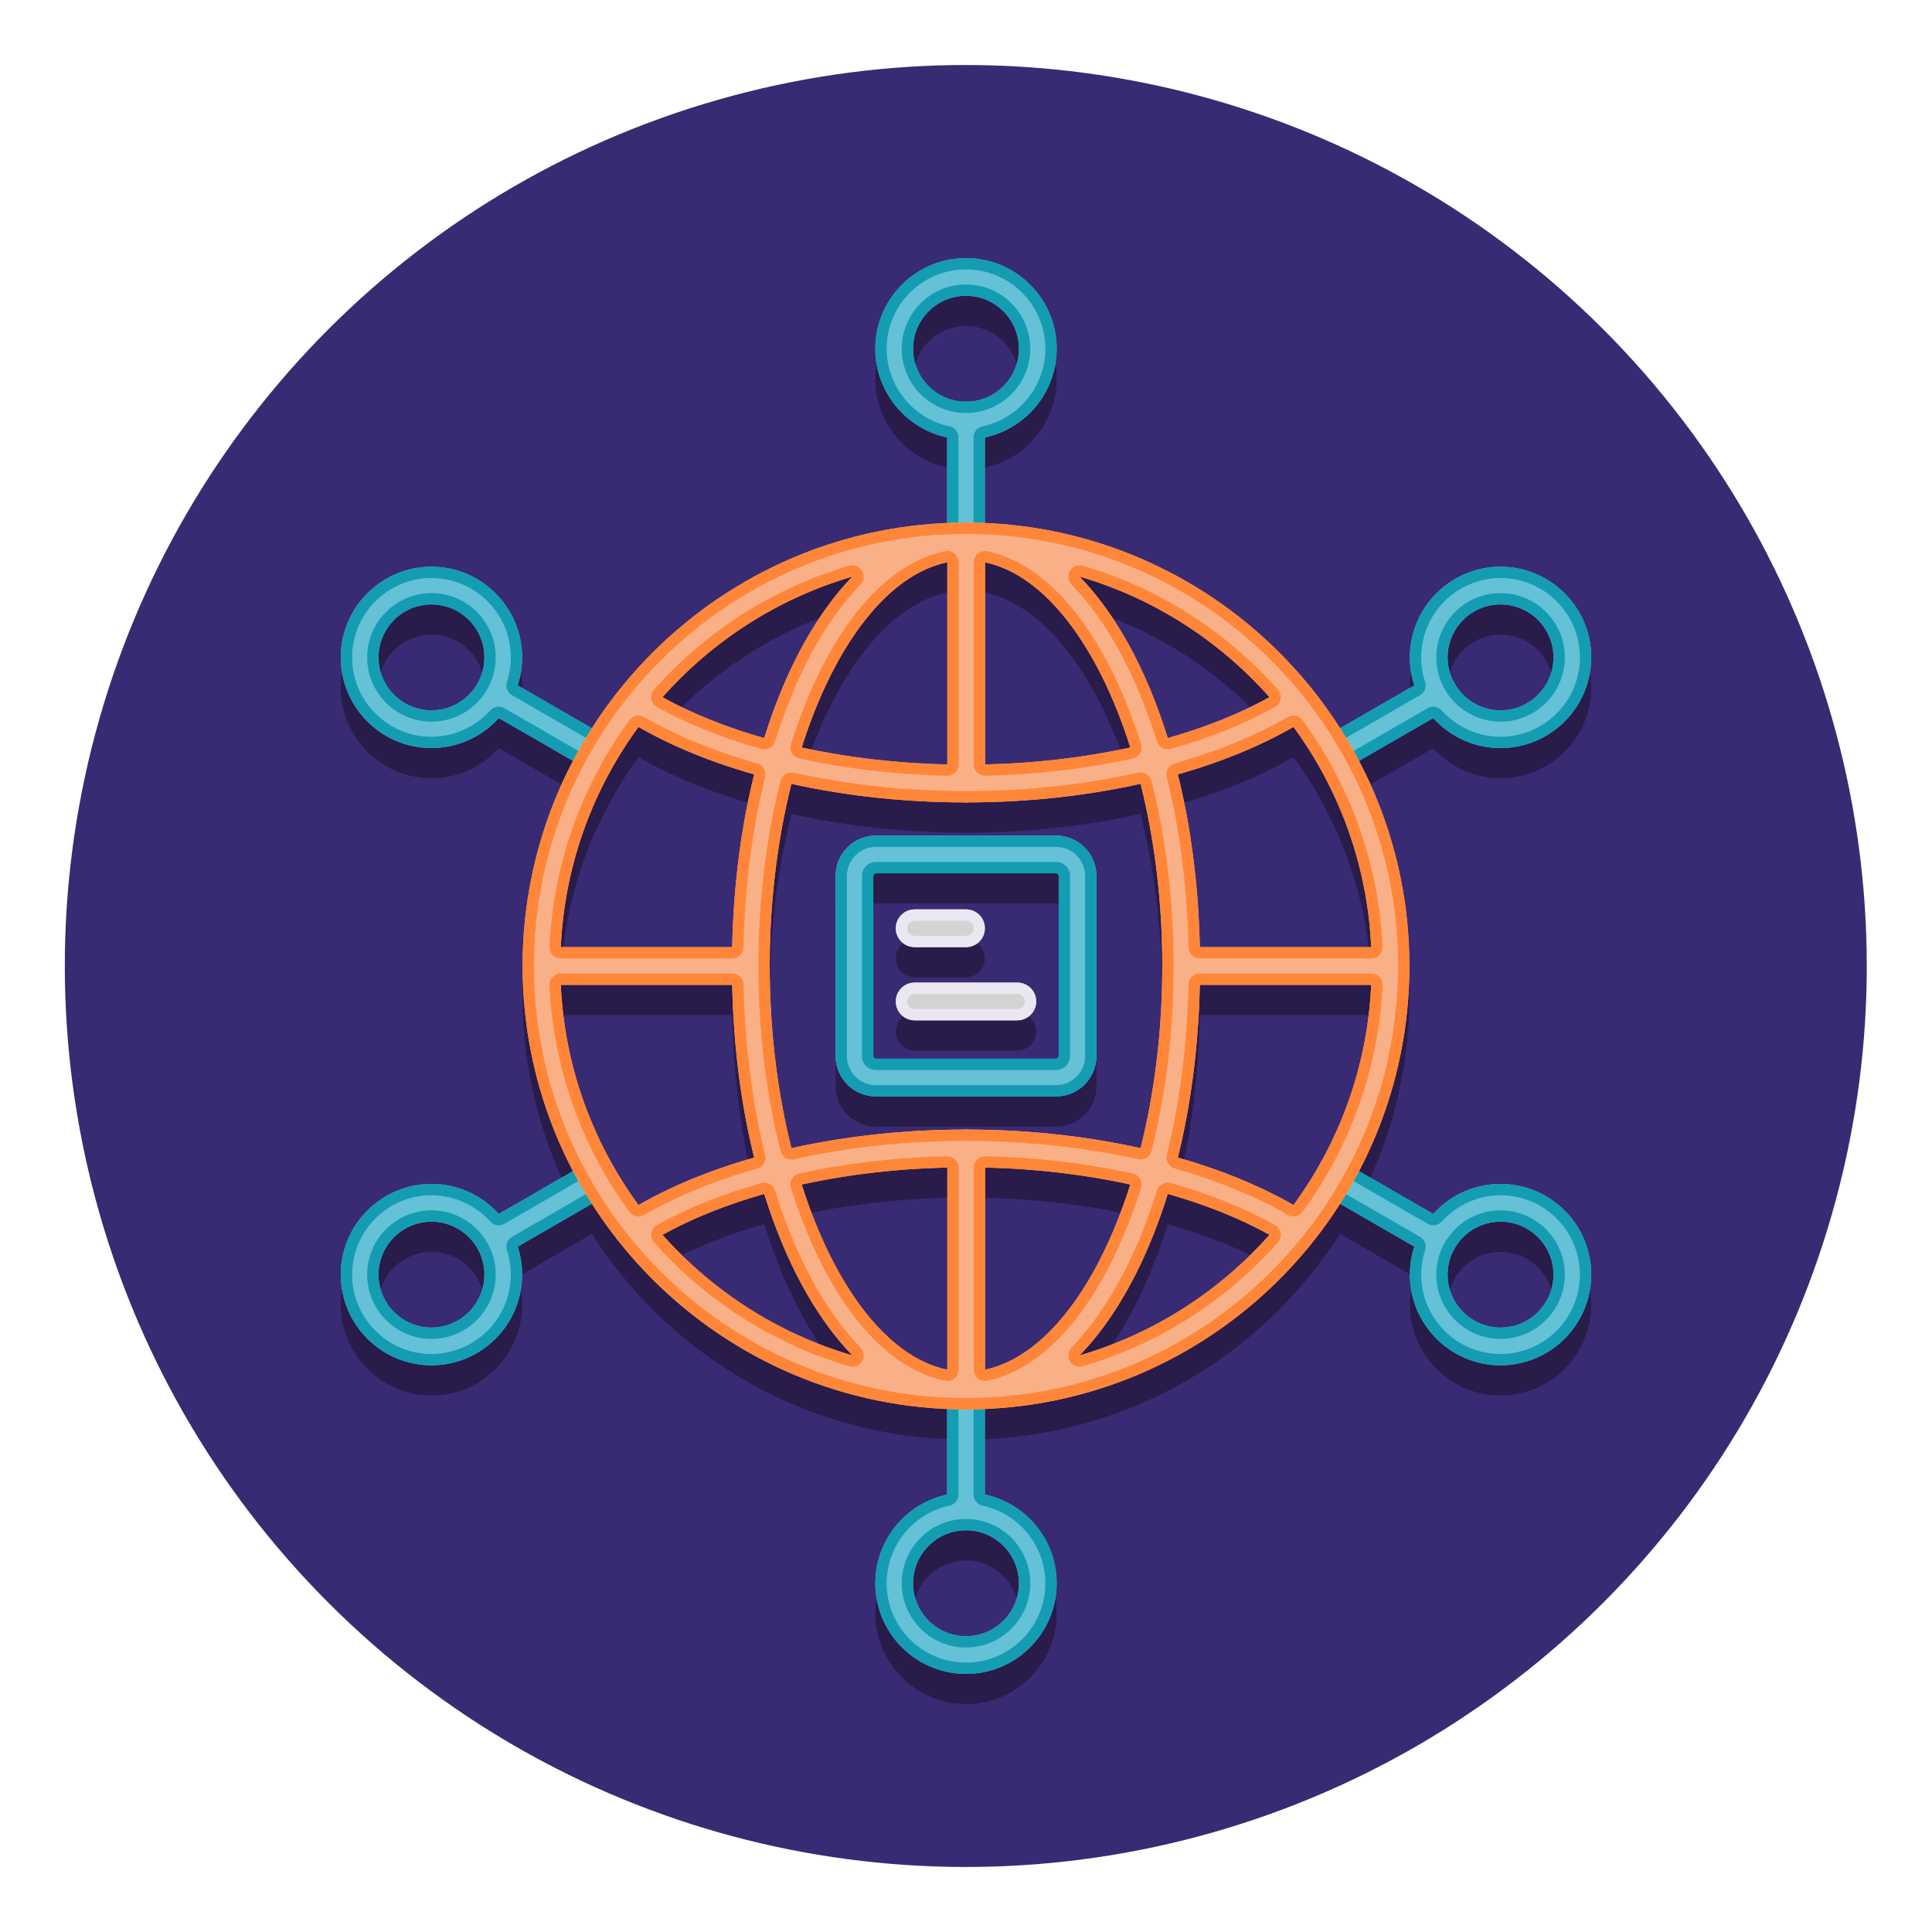 <?xml version="1.0" encoding="utf-8"?>
<!-- Generator: Adobe Illustrator 24.0.0, SVG Export Plug-In . SVG Version: 6.00 Build 0)  -->
<svg version="1.1" id="Layer_1" xmlns="http://www.w3.org/2000/svg" xmlns:xlink="http://www.w3.org/1999/xlink" x="0px" y="0px"
	 viewBox="0 0 256 256" style="enable-background:new 0 0 256 256;" xml:space="preserve">
<style type="text/css">
	.st0{fill:#382B73;}
	.st1{fill:#291B4A;}
	.st2{fill:#ED9ABC;}
	.st3{fill:#E54890;}
	.st4{fill:#D3D3D3;}
	.st5{fill:#EBE7F2;}
	.st6{fill:#F9B087;}
	.st7{fill:#FF8639;}
	.st8{fill:#65C1D6;}
	.st9{fill:#149CB2;}
</style>
<g>
	<g>
		<g>
			<g>
				<g>
					
						<ellipse transform="matrix(0.707 -0.707 0.707 0.707 -53.019 128)" class="st0" cx="128" cy="128" rx="119.4" ry="119.4"/>
				</g>
			</g>
		</g>
	</g>
	<g>
		<g>
			<g>
				<g>
					<path class="st1" d="M57.17,160.878c-6.625,0-12.016,5.39-12.016,12.016c0,6.625,5.391,12.015,12.016,12.015
						s12.015-5.39,12.015-12.015c0-1.295-0.212-2.539-0.592-3.708l9.85-5.687c10.02,15.709,27.285,26.359,47.058,27.191v11.348
						c-5.429,1.154-9.516,5.982-9.516,11.75c0,6.625,5.391,12.015,12.016,12.015s12.016-5.39,12.016-12.015
						c0-5.768-4.087-10.595-9.516-11.75V190.69c19.772-0.833,37.038-11.483,47.058-27.191l9.85,5.687
						c-0.38,1.169-0.592,2.414-0.592,3.708c0,6.625,5.39,12.015,12.015,12.015s12.016-5.39,12.016-12.015
						c0-6.625-5.391-12.016-12.016-12.016c-3.536,0-6.71,1.545-8.911,3.984l-9.853-5.689c4.262-8.133,6.687-17.373,6.687-27.174
						s-2.425-19.041-6.687-27.174l9.853-5.689c2.201,2.439,5.375,3.984,8.911,3.984c6.625,0,12.016-5.39,12.016-12.016
						c0-6.625-5.391-12.015-12.016-12.015s-12.015,5.39-12.015,12.015c0,1.295,0.212,2.539,0.592,3.708l-9.85,5.687
						c-10.02-15.709-27.285-26.359-47.058-27.191V61.962c5.429-1.154,9.516-5.982,9.516-11.75c0-6.625-5.391-12.015-12.016-12.015
						s-12.016,5.39-12.016,12.015c0,5.768,4.087,10.595,9.516,11.75V73.31c-19.772,0.833-37.038,11.483-47.058,27.191l-9.85-5.687
						c0.38-1.169,0.592-2.414,0.592-3.708c0-6.625-5.39-12.015-12.015-12.015s-12.016,5.39-12.016,12.015
						c0,6.625,5.391,12.016,12.016,12.016c3.536,0,6.71-1.545,8.911-3.984l9.853,5.689c-4.262,8.133-6.687,17.373-6.687,27.174
						s2.425,19.041,6.687,27.174l-9.853,5.689C63.88,162.423,60.706,160.878,57.17,160.878z M57.17,179.909
						c-3.868,0-7.016-3.147-7.016-7.015c0-3.869,3.147-7.016,7.016-7.016s7.015,3.147,7.015,7.016
						C64.185,176.762,61.038,179.909,57.17,179.909z M198.83,165.878c3.868,0,7.016,3.147,7.016,7.016
						c0,3.868-3.147,7.015-7.016,7.015s-7.015-3.147-7.015-7.015C191.815,169.025,194.962,165.878,198.83,165.878z M198.83,84.091
						c3.868,0,7.016,3.147,7.016,7.015c0,3.869-3.147,7.016-7.016,7.016s-7.015-3.147-7.015-7.016
						C191.815,87.238,194.962,84.091,198.83,84.091z M57.17,98.122c-3.868,0-7.016-3.147-7.016-7.016
						c0-3.868,3.147-7.015,7.016-7.015s7.015,3.147,7.015,7.015C64.185,94.975,61.038,98.122,57.17,98.122z M87.79,167.619
						c3.936-2.182,8.495-3.999,13.482-5.416c2.794,8.998,6.819,16.385,11.671,21.389C103.102,180.715,94.423,175.098,87.79,167.619z
						 M106.234,160.959c6.032-1.324,12.552-2.098,19.292-2.251v26.785C117.544,183.851,110.49,174.378,106.234,160.959z
						 M135.016,213.788c0,3.868-3.147,7.015-7.016,7.015s-7.016-3.147-7.016-7.015s3.147-7.015,7.016-7.015
						S135.016,209.919,135.016,213.788z M130.525,185.485v-26.775c6.726,0.155,13.227,0.927,19.241,2.247
						C145.52,174.349,138.487,183.813,130.525,185.485z M143.056,183.592c4.853-5.004,8.878-12.393,11.672-21.392
						c4.987,1.418,9.546,3.234,13.483,5.417C161.579,175.097,152.899,180.714,143.056,183.592z M171.387,163.682
						c-4.444-2.557-9.625-4.675-15.319-6.292c1.716-6.946,2.738-14.676,2.911-22.89h22.711
						C181.189,145.379,177.436,155.42,171.387,163.682z M171.386,100.316c6.05,8.262,9.803,18.304,10.304,29.184h-22.711
						c-0.173-8.216-1.195-15.947-2.912-22.894C161.762,104.989,166.944,102.872,171.386,100.316z M168.209,96.38
						c-3.936,2.182-8.494,3.999-13.482,5.417c-2.794-8.997-6.819-16.385-11.671-21.389C152.898,83.285,161.577,88.902,168.209,96.38
						z M130.525,78.515c7.961,1.671,14.993,11.135,19.241,24.526c-6.017,1.321-12.519,2.095-19.241,2.25V78.515z M151.127,107.851
						c1.834,7.309,2.884,15.528,2.884,24.149c0,8.621-1.049,16.838-2.883,24.147c-7.199-1.606-15.032-2.471-23.098-2.473
						c-0.001,0-0.003,0-0.004,0c-0.001,0-0.002,0-0.003,0c-0.007,0-0.015,0-0.022,0c-8.07,0-15.915,0.866-23.127,2.475
						c-1.834-7.309-2.883-15.528-2.883-24.149c0-8.621,1.049-16.838,2.883-24.147c7.208,1.608,15.052,2.473,23.128,2.473
						c0.007,0,0.015,0,0.022,0c0.001,0,0.002,0,0.003,0c0.001,0,0.003,0,0.004,0C136.089,110.324,143.924,109.458,151.127,107.851z
						 M120.984,50.212c0-3.868,3.147-7.015,7.016-7.015s7.016,3.147,7.016,7.015s-3.147,7.015-7.016,7.015
						S120.984,54.081,120.984,50.212z M125.525,78.507v26.784c-6.744-0.152-13.263-0.925-19.292-2.248
						C110.489,89.623,117.543,80.149,125.525,78.507z M112.944,80.408c-4.853,5.004-8.878,12.393-11.672,21.392
						c-4.987-1.418-9.546-3.234-13.483-5.417C94.421,88.903,103.101,83.286,112.944,80.408z M84.613,100.318
						c4.443,2.557,9.624,4.675,15.319,6.292c-1.716,6.946-2.737,14.676-2.911,22.89H74.31
						C74.811,118.62,78.564,108.58,84.613,100.318z M74.31,134.5h22.711c0.173,8.216,1.195,15.947,2.912,22.894
						c-5.696,1.617-10.878,3.733-15.319,6.289C78.564,155.421,74.811,145.38,74.31,134.5z"/>
				</g>
			</g>
		</g>
		<g>
			<g>
				<g>
					<path class="st1" d="M139.944,149.282c2.943,0,5.338-2.395,5.338-5.338v-23.888c0-2.943-2.395-5.338-5.338-5.338h-23.889
						c-2.943,0-5.338,2.395-5.338,5.338v23.888c0,2.943,2.395,5.338,5.338,5.338H139.944z M115.718,143.944v-23.888
						c0-0.187,0.151-0.338,0.338-0.338h23.889c0.187,0,0.338,0.152,0.338,0.338v23.888c0,0.187-0.151,0.338-0.338,0.338h-23.889
						C115.869,144.282,115.718,144.13,115.718,143.944z"/>
				</g>
			</g>
		</g>
		<g>
			<g>
				<g>
					<path class="st1" d="M128,129.5c1.381,0,2.5-1.119,2.5-2.5s-1.119-2.5-2.5-2.5h-6.801c-1.381,0-2.5,1.119-2.5,2.5
						s1.119,2.5,2.5,2.5H128z"/>
				</g>
			</g>
		</g>
		<g>
			<g>
				<g>
					<path class="st1" d="M134.801,139.199c1.381,0,2.5-1.119,2.5-2.5s-1.119-2.5-2.5-2.5h-13.602c-1.381,0-2.5,1.119-2.5,2.5
						s1.119,2.5,2.5,2.5H134.801z"/>
				</g>
			</g>
		</g>
	</g>
	<g>
		<g>
			<g>
				<g>
					<g>
						<path class="st8" d="M130.5,71.747V55.728c0-1.381-1.119-2.5-2.5-2.5s-2.5,1.119-2.5,2.5v16.019c0,1.381,1.119,2.5,2.5,2.5
							S130.5,73.127,130.5,71.747z"/>
					</g>
				</g>
			</g>
			<g>
				<g>
					<g>
						<path class="st8" d="M130.5,200.272v-16.019c0-1.381-1.119-2.5-2.5-2.5s-2.5,1.119-2.5,2.5v16.019c0,1.381,1.119,2.5,2.5,2.5
							S130.5,201.653,130.5,200.272z"/>
					</g>
				</g>
			</g>
			<g>
				<g>
					<g>
						<g>
							<path class="st8" d="M140.016,46.212c0-6.625-5.391-12.015-12.016-12.015s-12.016,5.39-12.016,12.015
								S121.375,58.228,128,58.228S140.016,52.837,140.016,46.212z M120.984,46.212c0-3.868,3.147-7.015,7.016-7.015
								s7.016,3.147,7.016,7.015s-3.147,7.015-7.016,7.015S120.984,50.081,120.984,46.212z"/>
						</g>
					</g>
				</g>
				<g>
					<g>
						<g>
							<path class="st8" d="M140.016,209.788c0-6.625-5.391-12.015-12.016-12.015s-12.016,5.39-12.016,12.015
								s5.391,12.015,12.016,12.015S140.016,216.413,140.016,209.788z M120.984,209.788c0-3.868,3.147-7.015,7.016-7.015
								s7.016,3.147,7.016,7.015s-3.147,7.015-7.016,7.015S120.984,213.656,120.984,209.788z"/>
						</g>
					</g>
				</g>
			</g>
		</g>
		<g>
			<g>
				<g>
					<g>
						<path class="st8" d="M65.412,166.637c0.425,0,0.854-0.108,1.248-0.335l13.873-8.01c1.195-0.69,1.605-2.219,0.915-3.415
							c-0.69-1.197-2.223-1.605-3.415-0.915l-13.873,8.01c-1.195,0.69-1.605,2.219-0.915,3.415
							C63.708,166.188,64.549,166.637,65.412,166.637z"/>
					</g>
				</g>
			</g>
			<g>
				<g>
					<g>
						<path class="st8" d="M176.719,102.374c0.425,0,0.854-0.108,1.248-0.335l13.873-8.01c1.195-0.69,1.605-2.219,0.915-3.415
							c-0.69-1.197-2.222-1.605-3.415-0.915l-13.873,8.01c-1.195,0.69-1.605,2.219-0.915,3.415
							C175.015,101.926,175.855,102.374,176.719,102.374z"/>
					</g>
				</g>
			</g>
			<g>
				<g>
					<g>
						<g>
							<path class="st8" d="M69.185,168.894c0-6.625-5.39-12.016-12.015-12.016s-12.016,5.39-12.016,12.016
								c0,6.625,5.391,12.015,12.016,12.015S69.185,175.519,69.185,168.894z M50.154,168.894c0-3.869,3.147-7.016,7.016-7.016
								s7.015,3.147,7.015,7.016c0,3.868-3.146,7.015-7.015,7.015S50.154,172.762,50.154,168.894z"/>
						</g>
					</g>
				</g>
				<g>
					<g>
						<g>
							<path class="st8" d="M210.846,87.106c0-6.625-5.391-12.015-12.016-12.015s-12.015,5.39-12.015,12.015
								c0,6.625,5.39,12.016,12.015,12.016S210.846,93.731,210.846,87.106z M191.815,87.106c0-3.868,3.146-7.015,7.015-7.015
								s7.016,3.147,7.016,7.015c0,3.869-3.147,7.016-7.016,7.016S191.815,90.975,191.815,87.106z"/>
						</g>
					</g>
				</g>
			</g>
		</g>
		<g>
			<g>
				<g>
					<g>
						<path class="st8" d="M78.033,102.039c0.394,0.228,0.823,0.335,1.248,0.335c0.863,0,1.704-0.448,2.167-1.25
							c0.69-1.196,0.28-2.725-0.915-3.415l-13.873-8.01c-1.193-0.69-2.725-0.282-3.415,0.915c-0.69,1.196-0.28,2.725,0.915,3.415
							L78.033,102.039z"/>
					</g>
				</g>
			</g>
			<g>
				<g>
					<g>
						<path class="st8" d="M189.34,166.301c0.394,0.228,0.823,0.335,1.248,0.335c0.863,0,1.704-0.448,2.167-1.25
							c0.69-1.196,0.28-2.725-0.915-3.415l-13.873-8.01c-1.192-0.69-2.725-0.282-3.415,0.915c-0.69,1.196-0.28,2.725,0.915,3.415
							L189.34,166.301z"/>
					</g>
				</g>
			</g>
			<g>
				<g>
					<g>
						<g>
							<path class="st8" d="M210.846,168.894c0-6.625-5.391-12.016-12.016-12.016s-12.015,5.39-12.015,12.016
								c0,6.625,5.39,12.015,12.015,12.015S210.846,175.519,210.846,168.894z M191.815,168.894c0-3.869,3.146-7.016,7.015-7.016
								s7.016,3.147,7.016,7.016c0,3.868-3.147,7.015-7.016,7.015S191.815,172.762,191.815,168.894z"/>
						</g>
					</g>
				</g>
				<g>
					<g>
						<g>
							<path class="st8" d="M69.185,87.106c0-6.625-5.39-12.015-12.015-12.015s-12.016,5.39-12.016,12.015
								c0,6.625,5.391,12.016,12.016,12.016S69.185,93.731,69.185,87.106z M50.154,87.106c0-3.868,3.147-7.015,7.016-7.015
								s7.015,3.147,7.015,7.015c0,3.869-3.146,7.016-7.015,7.016S50.154,90.975,50.154,87.106z"/>
						</g>
					</g>
				</g>
			</g>
		</g>
		<g>
			<g>
				<g>
					<g>
						<path class="st9" d="M136.516,46.212c0-4.695-3.82-8.515-8.516-8.515s-8.516,3.82-8.516,8.515s3.82,8.515,8.516,8.515
							S136.516,50.908,136.516,46.212z M120.984,46.212c0-3.868,3.147-7.015,7.016-7.015s7.016,3.147,7.016,7.015
							s-3.147,7.015-7.016,7.015S120.984,50.081,120.984,46.212z"/>
						<path class="st9" d="M128,74.247c1.381,0,2.5-1.119,2.5-2.5V57.962c5.429-1.154,9.516-5.982,9.516-11.75
							c0-6.625-5.391-12.015-12.016-12.015s-12.016,5.39-12.016,12.015c0,5.768,4.087,10.595,9.516,11.75v13.785
							C125.5,73.127,126.619,74.247,128,74.247z M117.484,46.212c0-5.798,4.717-10.515,10.516-10.515s10.516,4.717,10.516,10.515
							c0,4.932-3.502,9.256-8.328,10.282c-0.693,0.147-1.188,0.759-1.188,1.467v13.785c0,0.551-0.449,1-1,1s-1-0.449-1-1V57.962
							c0-0.708-0.495-1.32-1.188-1.467C120.987,55.469,117.484,51.145,117.484,46.212z"/>
					</g>
				</g>
			</g>
			<g>
				<g>
					<g>
						<path class="st9" d="M119.484,209.788c0,4.695,3.82,8.515,8.516,8.515s8.516-3.82,8.516-8.515s-3.82-8.515-8.516-8.515
							S119.484,205.092,119.484,209.788z M135.016,209.788c0,3.868-3.147,7.015-7.016,7.015s-7.016-3.147-7.016-7.015
							s3.147-7.015,7.016-7.015S135.016,205.919,135.016,209.788z"/>
						<path class="st9" d="M128,181.753c-1.381,0-2.5,1.119-2.5,2.5v13.785c-5.429,1.154-9.516,5.982-9.516,11.75
							c0,6.625,5.391,12.015,12.016,12.015s12.016-5.39,12.016-12.015c0-5.768-4.087-10.595-9.516-11.75v-13.785
							C130.5,182.873,129.381,181.753,128,181.753z M138.516,209.788c0,5.798-4.717,10.515-10.516,10.515
							s-10.516-4.717-10.516-10.515c0-4.932,3.502-9.256,8.328-10.282c0.693-0.147,1.188-0.759,1.188-1.467v-13.785
							c0-0.551,0.449-1,1-1s1,0.449,1,1v13.785c0,0.708,0.495,1.32,1.188,1.467C135.013,200.531,138.516,204.855,138.516,209.788z"
							/>
					</g>
				</g>
			</g>
			<g>
				<g>
					<g>
						<path class="st9" d="M57.17,160.378c-4.696,0-8.516,3.82-8.516,8.516c0,4.695,3.82,8.515,8.516,8.515
							c4.695,0,8.515-3.82,8.515-8.515C65.685,164.198,61.865,160.378,57.17,160.378z M57.17,175.909
							c-3.868,0-7.016-3.147-7.016-7.015c0-3.869,3.147-7.016,7.016-7.016s7.015,3.147,7.015,7.016
							C64.185,172.762,61.038,175.909,57.17,175.909z"/>
						<path class="st9" d="M81.448,154.876c-0.463-0.802-1.305-1.25-2.168-1.25c-0.424,0-0.854,0.108-1.247,0.335l-11.953,6.901
							c-2.201-2.439-5.375-3.984-8.911-3.984c-6.625,0-12.016,5.39-12.016,12.016c0,6.625,5.391,12.015,12.016,12.015
							s12.015-5.39,12.015-12.015c0-1.295-0.212-2.539-0.592-3.708l11.941-6.894C81.729,157.601,82.139,156.072,81.448,154.876z
							 M79.783,156.992l-11.941,6.894c-0.614,0.354-0.896,1.089-0.676,1.763c0.344,1.057,0.518,2.149,0.518,3.244
							c0,5.798-4.717,10.515-10.515,10.515c-5.798,0-10.516-4.717-10.516-10.515c0-5.798,4.717-10.516,10.516-10.516
							c2.955,0,5.797,1.272,7.797,3.489c0.293,0.324,0.701,0.495,1.114,0.495c0.256,0,0.515-0.066,0.749-0.201l11.954-6.902
							c0.153-0.089,0.32-0.134,0.496-0.134c0.358,0,0.691,0.192,0.869,0.5C80.425,156.104,80.261,156.717,79.783,156.992z"/>
					</g>
				</g>
			</g>
			<g>
				<g>
					<g>
						<path class="st9" d="M174.552,101.124c0.463,0.802,1.304,1.25,2.167,1.25c0.425,0,0.854-0.108,1.248-0.335l11.953-6.901
							c2.201,2.439,5.375,3.984,8.911,3.984c6.625,0,12.016-5.39,12.016-12.016c0-6.625-5.391-12.015-12.016-12.015
							s-12.015,5.39-12.015,12.015c0,1.295,0.212,2.539,0.592,3.708l-11.941,6.894C174.271,98.399,173.861,99.928,174.552,101.124z
							 M176.217,99.008l11.941-6.894c0.614-0.354,0.896-1.089,0.676-1.763c-0.344-1.057-0.519-2.149-0.519-3.244
							c0-5.798,4.717-10.515,10.515-10.515c5.798,0,10.516,4.717,10.516,10.515c0,5.798-4.717,10.516-10.516,10.516
							c-2.955,0-5.797-1.272-7.797-3.489c-0.293-0.324-0.701-0.495-1.114-0.495c-0.256,0-0.515,0.066-0.749,0.201l-11.953,6.901
							c-0.154,0.089-0.321,0.134-0.497,0.134c-0.357,0-0.69-0.192-0.868-0.501C175.575,99.896,175.74,99.283,176.217,99.008z"/>
						<path class="st9" d="M198.83,95.622c4.696,0,8.516-3.82,8.516-8.516c0-4.695-3.82-8.515-8.516-8.515
							c-4.695,0-8.515,3.82-8.515,8.515C190.315,91.802,194.135,95.622,198.83,95.622z M198.83,80.091
							c3.868,0,7.016,3.147,7.016,7.015c0,3.869-3.147,7.016-7.016,7.016s-7.015-3.147-7.015-7.016
							C191.815,83.238,194.962,80.091,198.83,80.091z"/>
					</g>
				</g>
			</g>
			<g>
				<g>
					<g>
						<path class="st9" d="M57.17,75.091c-6.625,0-12.016,5.39-12.016,12.015c0,6.625,5.391,12.016,12.016,12.016
							c3.536,0,6.71-1.545,8.911-3.984l11.953,6.901c0.394,0.228,0.823,0.335,1.248,0.335c0.863,0,1.704-0.448,2.167-1.25
							c0.69-1.196,0.28-2.725-0.915-3.415l-11.941-6.894c0.38-1.169,0.592-2.414,0.592-3.708
							C69.185,80.481,63.795,75.091,57.17,75.091z M79.783,99.007c0.478,0.276,0.642,0.889,0.366,1.367
							c-0.178,0.308-0.51,0.5-0.868,0.5c-0.176,0-0.343-0.045-0.498-0.134l-11.953-6.901c-0.234-0.135-0.493-0.201-0.749-0.201
							c-0.414,0-0.822,0.171-1.114,0.495c-2,2.217-4.842,3.489-7.797,3.489c-5.798,0-10.516-4.717-10.516-10.516
							c0-5.798,4.717-10.515,10.516-10.515c5.798,0,10.515,4.717,10.515,10.515c0,1.095-0.174,2.187-0.518,3.244
							c-0.219,0.674,0.063,1.409,0.676,1.763L79.783,99.007z"/>
						<path class="st9" d="M57.17,78.591c-4.696,0-8.516,3.82-8.516,8.515c0,4.696,3.82,8.516,8.516,8.516
							c4.695,0,8.515-3.82,8.515-8.516C65.685,82.411,61.865,78.591,57.17,78.591z M57.17,94.122c-3.868,0-7.016-3.147-7.016-7.016
							c0-3.868,3.147-7.015,7.016-7.015s7.015,3.147,7.015,7.015C64.185,90.975,61.038,94.122,57.17,94.122z"/>
					</g>
				</g>
			</g>
			<g>
				<g>
					<g>
						<path class="st9" d="M198.83,177.409c4.696,0,8.516-3.82,8.516-8.515c0-4.696-3.82-8.516-8.516-8.516
							c-4.695,0-8.515,3.82-8.515,8.516C190.315,173.589,194.135,177.409,198.83,177.409z M198.83,161.878
							c3.868,0,7.016,3.147,7.016,7.016c0,3.868-3.147,7.015-7.016,7.015s-7.015-3.147-7.015-7.015
							C191.815,165.025,194.962,161.878,198.83,161.878z"/>
						<path class="st9" d="M198.83,180.909c6.625,0,12.016-5.39,12.016-12.015c0-6.625-5.391-12.016-12.016-12.016
							c-3.536,0-6.71,1.545-8.911,3.984l-11.953-6.901c-0.393-0.227-0.823-0.335-1.247-0.335c-0.864,0-1.705,0.448-2.168,1.25
							c-0.69,1.196-0.28,2.725,0.915,3.415l11.941,6.894c-0.38,1.169-0.592,2.414-0.592,3.708
							C186.815,175.519,192.205,180.909,198.83,180.909z M176.217,156.993c-0.478-0.276-0.642-0.889-0.366-1.367
							c0.178-0.308,0.511-0.5,0.869-0.5c0.176,0,0.342,0.045,0.497,0.134l11.953,6.901c0.234,0.135,0.493,0.201,0.749,0.201
							c0.414,0,0.822-0.171,1.114-0.495c2-2.217,4.842-3.489,7.797-3.489c5.798,0,10.516,4.717,10.516,10.516
							c0,5.798-4.717,10.515-10.516,10.515c-5.798,0-10.515-4.717-10.515-10.515c0-1.095,0.174-2.187,0.519-3.244
							c0.219-0.674-0.063-1.409-0.676-1.763L176.217,156.993z"/>
					</g>
				</g>
			</g>
		</g>
		<g>
			<g>
				<g>
					<g>
						<g>
							<g>
								<path class="st6" d="M128,186.753c32.396,0,58.753-26.356,58.753-58.753S160.396,69.247,128,69.247
									S69.247,95.603,69.247,128S95.604,186.753,128,186.753z M128,74.247c29.64,0,53.753,24.114,53.753,53.753
									S157.64,181.753,128,181.753S74.247,157.64,74.247,128S98.36,74.247,128,74.247z"/>
							</g>
						</g>
					</g>
					<g>
						<g>
							<g>
								<path class="st6" d="M159.011,128c0-32.946-13.621-58.753-31.011-58.753S96.989,95.054,96.989,128
									S110.61,186.753,128,186.753S159.011,160.946,159.011,128z M101.989,128c0-29.137,11.911-53.753,26.011-53.753
									S154.011,98.863,154.011,128S142.1,181.753,128,181.753S101.989,157.137,101.989,128z"/>
							</g>
						</g>
					</g>
					<g>
						<g>
							<g>
								<g>
									<path class="st6" d="M128,106.326c17.263,0,33.538-3.917,44.654-10.748c1.177-0.723,1.544-2.262,0.821-3.438
										c-0.722-1.177-2.262-1.544-3.438-0.821c-10.351,6.36-25.673,10.007-42.037,10.007c-16.502,0-31.905-3.698-42.261-10.146
										c-1.172-0.73-2.714-0.373-3.443,0.801c-0.729,1.172-0.371,2.714,0.801,3.443C94.223,102.353,110.59,106.326,128,106.326z"
										/>
								</g>
							</g>
						</g>
						<g>
							<g>
								<g>
									<path class="st6" d="M85.942,164.693c10.353-6.368,25.682-10.02,42.058-10.02c16.505,0,31.911,3.7,42.269,10.15
										c0.411,0.256,0.867,0.378,1.319,0.378c0.834,0,1.65-0.418,2.124-1.179c0.729-1.172,0.372-2.714-0.801-3.444
										c-11.128-6.931-27.497-10.906-44.911-10.906c-17.275,0-33.56,3.922-44.677,10.761c-1.177,0.723-1.543,2.263-0.82,3.439
										C83.229,165.051,84.769,165.416,85.942,164.693z"/>
								</g>
							</g>
						</g>
					</g>
					<g>
						<g>
							<g>
								<path class="st6" d="M183.383,130.5c1.381,0,2.5-1.119,2.5-2.5s-1.119-2.5-2.5-2.5h-26.872c-1.381,0-2.5,1.119-2.5,2.5
									s1.119,2.5,2.5,2.5H183.383z"/>
							</g>
						</g>
					</g>
					<g>
						<g>
							<g>
								<path class="st6" d="M99.489,130.5c1.381,0,2.5-1.119,2.5-2.5s-1.119-2.5-2.5-2.5H72.617c-1.381,0-2.5,1.119-2.5,2.5
									s1.119,2.5,2.5,2.5H99.489z"/>
							</g>
						</g>
					</g>
					<g>
						<g>
							<g>
								<path class="st6" d="M130.525,103.826V73.088c0-1.381-1.119-2.5-2.5-2.5s-2.5,1.119-2.5,2.5v30.738
									c0,1.381,1.119,2.5,2.5,2.5S130.525,105.207,130.525,103.826z"/>
							</g>
						</g>
					</g>
					<g>
						<g>
							<g>
								<path class="st6" d="M130.525,183.569v-31.396c0-1.381-1.119-2.5-2.5-2.5s-2.5,1.119-2.5,2.5v31.396
									c0,1.381,1.119,2.5,2.5,2.5S130.525,184.95,130.525,183.569z"/>
							</g>
						</g>
					</g>
				</g>
			</g>
		</g>
		<g>
			<g>
				<g>
					<path class="st7" d="M87.061,93.695c3.99,2.212,8.633,4.079,13.8,5.548c0.137,0.039,0.275,0.058,0.411,0.058
						c0.641,0,1.233-0.414,1.432-1.056c2.726-8.779,6.639-15.97,11.317-20.793c0.474-0.489,0.559-1.236,0.208-1.819
						c-0.277-0.459-0.769-0.726-1.285-0.726c-0.14,0-0.281,0.02-0.421,0.06c-9.977,2.917-18.918,8.594-25.857,16.42
						c-0.302,0.341-0.433,0.8-0.356,1.248S86.663,93.474,87.061,93.695z M112.944,76.408c-4.853,5.004-8.878,12.393-11.672,21.392
						c-4.987-1.418-9.546-3.234-13.483-5.417C94.421,84.903,103.101,79.286,112.944,76.408z"/>
					<path class="st7" d="M181.689,129h-22.711c-0.816,0-1.482,0.652-1.5,1.468c-0.168,7.949-1.133,15.54-2.867,22.562
						c-0.194,0.785,0.269,1.582,1.047,1.803c5.626,1.597,10.666,3.666,14.981,6.149c0.235,0.135,0.492,0.2,0.747,0.2
						c0.464,0,0.92-0.216,1.211-0.614c6.429-8.781,10.092-19.154,10.591-29.999c0.019-0.409-0.131-0.809-0.414-1.105
						C182.491,129.168,182.099,129,181.689,129z M171.387,159.682c-4.444-2.557-9.625-4.675-15.319-6.292
						c1.716-6.946,2.738-14.676,2.911-22.89h22.711C181.189,141.379,177.436,151.42,171.387,159.682z"/>
					<path class="st7" d="M168.939,162.305c-3.991-2.213-8.634-4.079-13.8-5.548c-0.137-0.039-0.275-0.058-0.411-0.058
						c-0.641,0-1.233,0.414-1.432,1.056c-2.726,8.779-6.639,15.969-11.317,20.793c-0.474,0.489-0.559,1.236-0.208,1.819
						c0.277,0.459,0.769,0.726,1.285,0.726c0.14,0,0.281-0.02,0.421-0.06c9.977-2.917,18.918-8.594,25.856-16.42
						c0.302-0.341,0.433-0.8,0.356-1.248C169.613,162.915,169.337,162.526,168.939,162.305z M143.056,179.592
						c4.853-5.004,8.878-12.393,11.672-21.392c4.987,1.418,9.546,3.234,13.483,5.417
						C161.579,171.097,152.899,176.714,143.056,179.592z"/>
					<path class="st7" d="M128,186.753c32.396,0,58.753-26.356,58.753-58.753S160.396,69.247,128,69.247S69.247,95.603,69.247,128
						S95.604,186.753,128,186.753z M128,70.747c31.569,0,57.253,25.684,57.253,57.253S159.569,185.253,128,185.253
						S70.747,159.57,70.747,128S96.431,70.747,128,70.747z"/>
					<path class="st7" d="M125.525,153.208c-0.011,0-0.023,0-0.034,0c-6.782,0.153-13.37,0.922-19.579,2.285
						c-0.412,0.09-0.766,0.35-0.977,0.715c-0.211,0.365-0.258,0.802-0.131,1.204c4.604,14.515,12.047,23.828,20.419,25.55
						c0.1,0.021,0.202,0.031,0.302,0.031c0.342,0,0.678-0.117,0.948-0.337c0.349-0.285,0.552-0.712,0.552-1.163v-26.785
						c0-0.404-0.163-0.79-0.451-1.073C126.293,153.361,125.917,153.208,125.525,153.208z M125.525,181.493
						c-7.982-1.642-15.035-11.115-19.292-24.534c6.032-1.324,12.552-2.098,19.292-2.251V181.493z"/>
					<path class="st7" d="M151.066,156.206c-0.211-0.365-0.566-0.625-0.977-0.715c-6.19-1.359-12.76-2.126-19.529-2.282
						c-0.012,0-0.023,0-0.035,0c-0.391,0-0.768,0.153-1.048,0.427c-0.289,0.282-0.452,0.669-0.452,1.073v26.775
						c0,0.452,0.204,0.88,0.555,1.165c0.27,0.219,0.604,0.335,0.945,0.335c0.103,0,0.206-0.011,0.308-0.032
						c8.349-1.753,15.771-11.063,20.363-25.542C151.324,157.008,151.277,156.571,151.066,156.206z M130.525,181.485v-26.775
						c6.726,0.155,13.227,0.927,19.241,2.247C145.52,170.349,138.487,179.813,130.525,181.485z"/>
					<path class="st7" d="M112.523,181.032c0.139,0.041,0.281,0.06,0.421,0.06c0.516,0,1.008-0.267,1.285-0.726
						c0.352-0.583,0.266-1.33-0.208-1.819c-4.677-4.823-8.589-12.012-11.316-20.79c-0.199-0.642-0.791-1.056-1.432-1.055
						c-0.136,0-0.274,0.019-0.411,0.058c-5.165,1.468-9.808,3.335-13.799,5.547c-0.398,0.221-0.674,0.61-0.751,1.059
						c-0.077,0.449,0.054,0.908,0.356,1.248C93.607,172.438,102.547,178.115,112.523,181.032z M101.272,158.203
						c2.794,8.998,6.819,16.385,11.671,21.389c-9.842-2.877-18.521-8.494-25.153-15.973
						C91.727,161.437,96.285,159.62,101.272,158.203z"/>
					<path class="st7" d="M104.871,102.353c-0.673,0-1.283,0.456-1.454,1.135c-1.943,7.745-2.928,15.992-2.928,24.512
						c0,8.521,0.985,16.769,2.929,24.514c0.17,0.679,0.781,1.135,1.454,1.135c0.108,0,0.218-0.012,0.328-0.036
						c7.25-1.618,14.916-2.439,22.811-2.439c0.006,0,0.013,0,0.019,0c7.873,0.002,15.534,0.822,22.772,2.437
						c0.11,0.025,0.22,0.036,0.328,0.036c0.673,0,1.283-0.456,1.454-1.135c1.943-7.745,2.928-15.992,2.928-24.512
						c0-8.521-0.985-16.769-2.929-24.515c-0.171-0.679-0.781-1.135-1.454-1.135c-0.108,0-0.218,0.012-0.328,0.036
						c-7.243,1.616-14.904,2.437-22.771,2.439c-0.012,0-0.023,0-0.035,0c-7.879,0-15.549-0.82-22.796-2.437
						C105.089,102.364,104.979,102.353,104.871,102.353z M128,106.326c0.007,0,0.015,0,0.022,0c0.001,0,0.002,0,0.003,0
						c0.001,0,0.003,0,0.004,0c8.059-0.002,15.895-0.868,23.098-2.475c1.834,7.309,2.884,15.528,2.884,24.149
						c0,8.621-1.049,16.838-2.883,24.147c-7.199-1.606-15.032-2.471-23.098-2.473c-0.001,0-0.003,0-0.004,0
						c-0.001,0-0.002,0-0.003,0c-0.007,0-0.015,0-0.022,0c-8.07,0-15.915,0.866-23.127,2.475
						c-1.834-7.309-2.883-15.528-2.883-24.149c0-8.621,1.049-16.838,2.883-24.147C112.08,105.461,119.924,106.326,128,106.326z"/>
					<path class="st7" d="M154.61,102.965c1.735,7.022,2.7,14.615,2.868,22.566c0.017,0.816,0.684,1.468,1.5,1.468h22.711
						c0.41,0,0.802-0.168,1.085-0.464c0.283-0.296,0.432-0.696,0.414-1.105c-0.499-10.845-4.162-21.22-10.592-30.001
						c-0.292-0.398-0.747-0.614-1.211-0.614c-0.255,0-0.512,0.065-0.747,0.2c-4.311,2.481-9.351,4.549-14.98,6.146
						C154.879,101.383,154.417,102.181,154.61,102.965z M171.386,96.316c6.05,8.262,9.803,18.304,10.304,29.184h-22.711
						c-0.173-8.216-1.195-15.947-2.912-22.894C161.762,100.989,166.944,98.872,171.386,96.316z"/>
					<path class="st7" d="M74.31,127h22.711c0.816,0,1.482-0.652,1.5-1.468c0.168-7.949,1.132-15.54,2.867-22.562
						c0.194-0.785-0.269-1.582-1.047-1.803c-5.626-1.597-10.666-3.666-14.981-6.149c-0.235-0.135-0.492-0.2-0.747-0.2
						c-0.464,0-0.919,0.216-1.211,0.614c-6.429,8.781-10.092,19.154-10.591,29.999c-0.019,0.409,0.131,0.809,0.414,1.105
						C73.509,126.832,73.901,127,74.31,127z M84.613,96.318c4.443,2.557,9.624,4.675,15.319,6.292
						c-1.716,6.946-2.737,14.676-2.911,22.89H74.31C74.811,114.62,78.564,104.58,84.613,96.318z"/>
					<path class="st7" d="M104.934,99.794c0.211,0.365,0.566,0.624,0.977,0.715c6.205,1.362,12.792,2.13,19.58,2.282
						c0.011,0,0.023,0,0.034,0c0.391,0,0.768-0.153,1.049-0.427c0.289-0.282,0.451-0.669,0.451-1.073V74.507
						c0-0.451-0.203-0.878-0.552-1.163c-0.27-0.22-0.606-0.337-0.948-0.337c-0.101,0-0.202,0.01-0.302,0.031
						c-8.373,1.722-15.816,11.036-20.42,25.552C104.676,98.992,104.723,99.429,104.934,99.794z M125.525,74.507v26.784
						c-6.744-0.152-13.263-0.925-19.292-2.248C110.489,85.623,117.543,76.149,125.525,74.507z"/>
					<path class="st7" d="M130.525,102.791c0.012,0,0.023,0,0.035,0c6.762-0.156,13.333-0.924,19.528-2.284
						c0.412-0.09,0.766-0.35,0.977-0.715c0.211-0.365,0.258-0.802,0.131-1.204c-4.593-14.479-12.014-23.788-20.362-25.54
						c-0.102-0.021-0.206-0.032-0.308-0.032c-0.341,0-0.676,0.117-0.945,0.336c-0.351,0.285-0.555,0.713-0.555,1.165v26.776
						c0,0.404,0.163,0.791,0.452,1.073C129.758,102.638,130.134,102.791,130.525,102.791z M130.525,74.515
						c7.961,1.671,14.993,11.135,19.241,24.526c-6.017,1.321-12.519,2.095-19.241,2.25V74.515z"/>
					<path class="st7" d="M101.389,153.034c-1.735-7.022-2.7-14.615-2.868-22.566c-0.017-0.816-0.684-1.468-1.5-1.468H74.31
						c-0.41,0-0.802,0.168-1.085,0.464c-0.283,0.296-0.432,0.696-0.414,1.105c0.499,10.845,4.162,21.219,10.592,30.001
						c0.292,0.398,0.747,0.614,1.211,0.614c0.255,0,0.512-0.065,0.747-0.2c4.311-2.481,9.351-4.549,14.981-6.146
						C101.12,154.616,101.583,153.819,101.389,153.034z M84.614,159.683c-6.05-8.262-9.803-18.303-10.304-29.183h22.711
						c0.173,8.216,1.195,15.947,2.912,22.894C94.237,155.011,89.056,157.128,84.614,159.683z"/>
					<path class="st7" d="M153.295,98.242c0.199,0.642,0.791,1.055,1.432,1.055c0.136,0,0.274-0.019,0.411-0.058
						c5.165-1.468,9.807-3.334,13.799-5.547c0.398-0.221,0.674-0.61,0.751-1.059c0.077-0.449-0.054-0.908-0.356-1.248
						c-6.938-7.824-15.879-13.501-25.854-16.417c-0.139-0.041-0.281-0.06-0.421-0.06c-0.516,0-1.008,0.267-1.285,0.726
						c-0.352,0.583-0.266,1.33,0.208,1.819C146.656,82.275,150.569,89.464,153.295,98.242z M168.209,92.38
						c-3.936,2.182-8.494,3.999-13.482,5.417c-2.794-8.997-6.819-16.385-11.671-21.389C152.898,79.285,161.577,84.902,168.209,92.38
						z"/>
				</g>
			</g>
		</g>
		<g>
			<g>
				<g>
					<path class="st8" d="M139.944,145.282c2.943,0,5.338-2.395,5.338-5.338v-23.888c0-2.943-2.395-5.338-5.338-5.338h-23.889
						c-2.943,0-5.338,2.395-5.338,5.338v23.888c0,2.943,2.395,5.338,5.338,5.338H139.944z M115.718,139.944v-23.888
						c0-0.187,0.151-0.338,0.338-0.338h23.889c0.187,0,0.338,0.152,0.338,0.338v23.888c0,0.187-0.151,0.338-0.338,0.338h-23.889
						C115.869,140.282,115.718,140.13,115.718,139.944z"/>
				</g>
			</g>
		</g>
		<g>
			<g>
				<g>
					<g>
						<path class="st9" d="M139.944,145.282c2.943,0,5.338-2.395,5.338-5.338v-23.888c0-2.943-2.395-5.338-5.338-5.338h-23.889
							c-2.943,0-5.338,2.395-5.338,5.338v23.888c0,2.943,2.395,5.338,5.338,5.338H139.944z M112.218,139.944v-23.888
							c0-2.117,1.722-3.838,3.838-3.838h23.889c2.116,0,3.838,1.722,3.838,3.838v23.888c0,2.117-1.722,3.838-3.838,3.838h-23.889
							C113.939,143.782,112.218,142.06,112.218,139.944z"/>
						<path class="st9" d="M139.944,141.782c1.013,0,1.838-0.825,1.838-1.838v-23.888c0-1.014-0.824-1.838-1.838-1.838h-23.889
							c-1.013,0-1.838,0.825-1.838,1.838v23.888c0,1.014,0.824,1.838,1.838,1.838H139.944z M115.718,139.944v-23.888
							c0-0.187,0.151-0.338,0.338-0.338h23.889c0.187,0,0.338,0.152,0.338,0.338v23.888c0,0.187-0.151,0.338-0.338,0.338h-23.889
							C115.869,140.282,115.718,140.13,115.718,139.944z"/>
					</g>
				</g>
			</g>
		</g>
		<g>
			<g>
				<g>
					<path class="st4" d="M128,125.5c1.381,0,2.5-1.119,2.5-2.5s-1.119-2.5-2.5-2.5h-6.801c-1.381,0-2.5,1.119-2.5,2.5
						s1.119,2.5,2.5,2.5H128z"/>
				</g>
			</g>
		</g>
		<g>
			<g>
				<g>
					<path class="st4" d="M134.801,135.199c1.381,0,2.5-1.119,2.5-2.5s-1.119-2.5-2.5-2.5h-13.602c-1.381,0-2.5,1.119-2.5,2.5
						s1.119,2.5,2.5,2.5H134.801z"/>
				</g>
			</g>
		</g>
		<g>
			<g>
				<g>
					<g>
						<path class="st5" d="M128,125.5c1.381,0,2.5-1.119,2.5-2.5s-1.119-2.5-2.5-2.5h-6.801c-1.381,0-2.5,1.119-2.5,2.5
							s1.119,2.5,2.5,2.5H128z M120.199,123c0-0.551,0.449-1,1-1H128c0.551,0,1,0.449,1,1s-0.449,1-1,1h-6.801
							C120.648,124,120.199,123.551,120.199,123z"/>
					</g>
				</g>
			</g>
		</g>
		<g>
			<g>
				<g>
					<g>
						<path class="st5" d="M134.801,135.199c1.381,0,2.5-1.119,2.5-2.5s-1.119-2.5-2.5-2.5h-13.602c-1.381,0-2.5,1.119-2.5,2.5
							s1.119,2.5,2.5,2.5H134.801z M120.199,132.699c0-0.551,0.449-1,1-1h13.602c0.551,0,1,0.449,1,1s-0.449,1-1,1h-13.602
							C120.648,133.699,120.199,133.251,120.199,132.699z"/>
					</g>
				</g>
			</g>
		</g>
	</g>
</g>
</svg>
